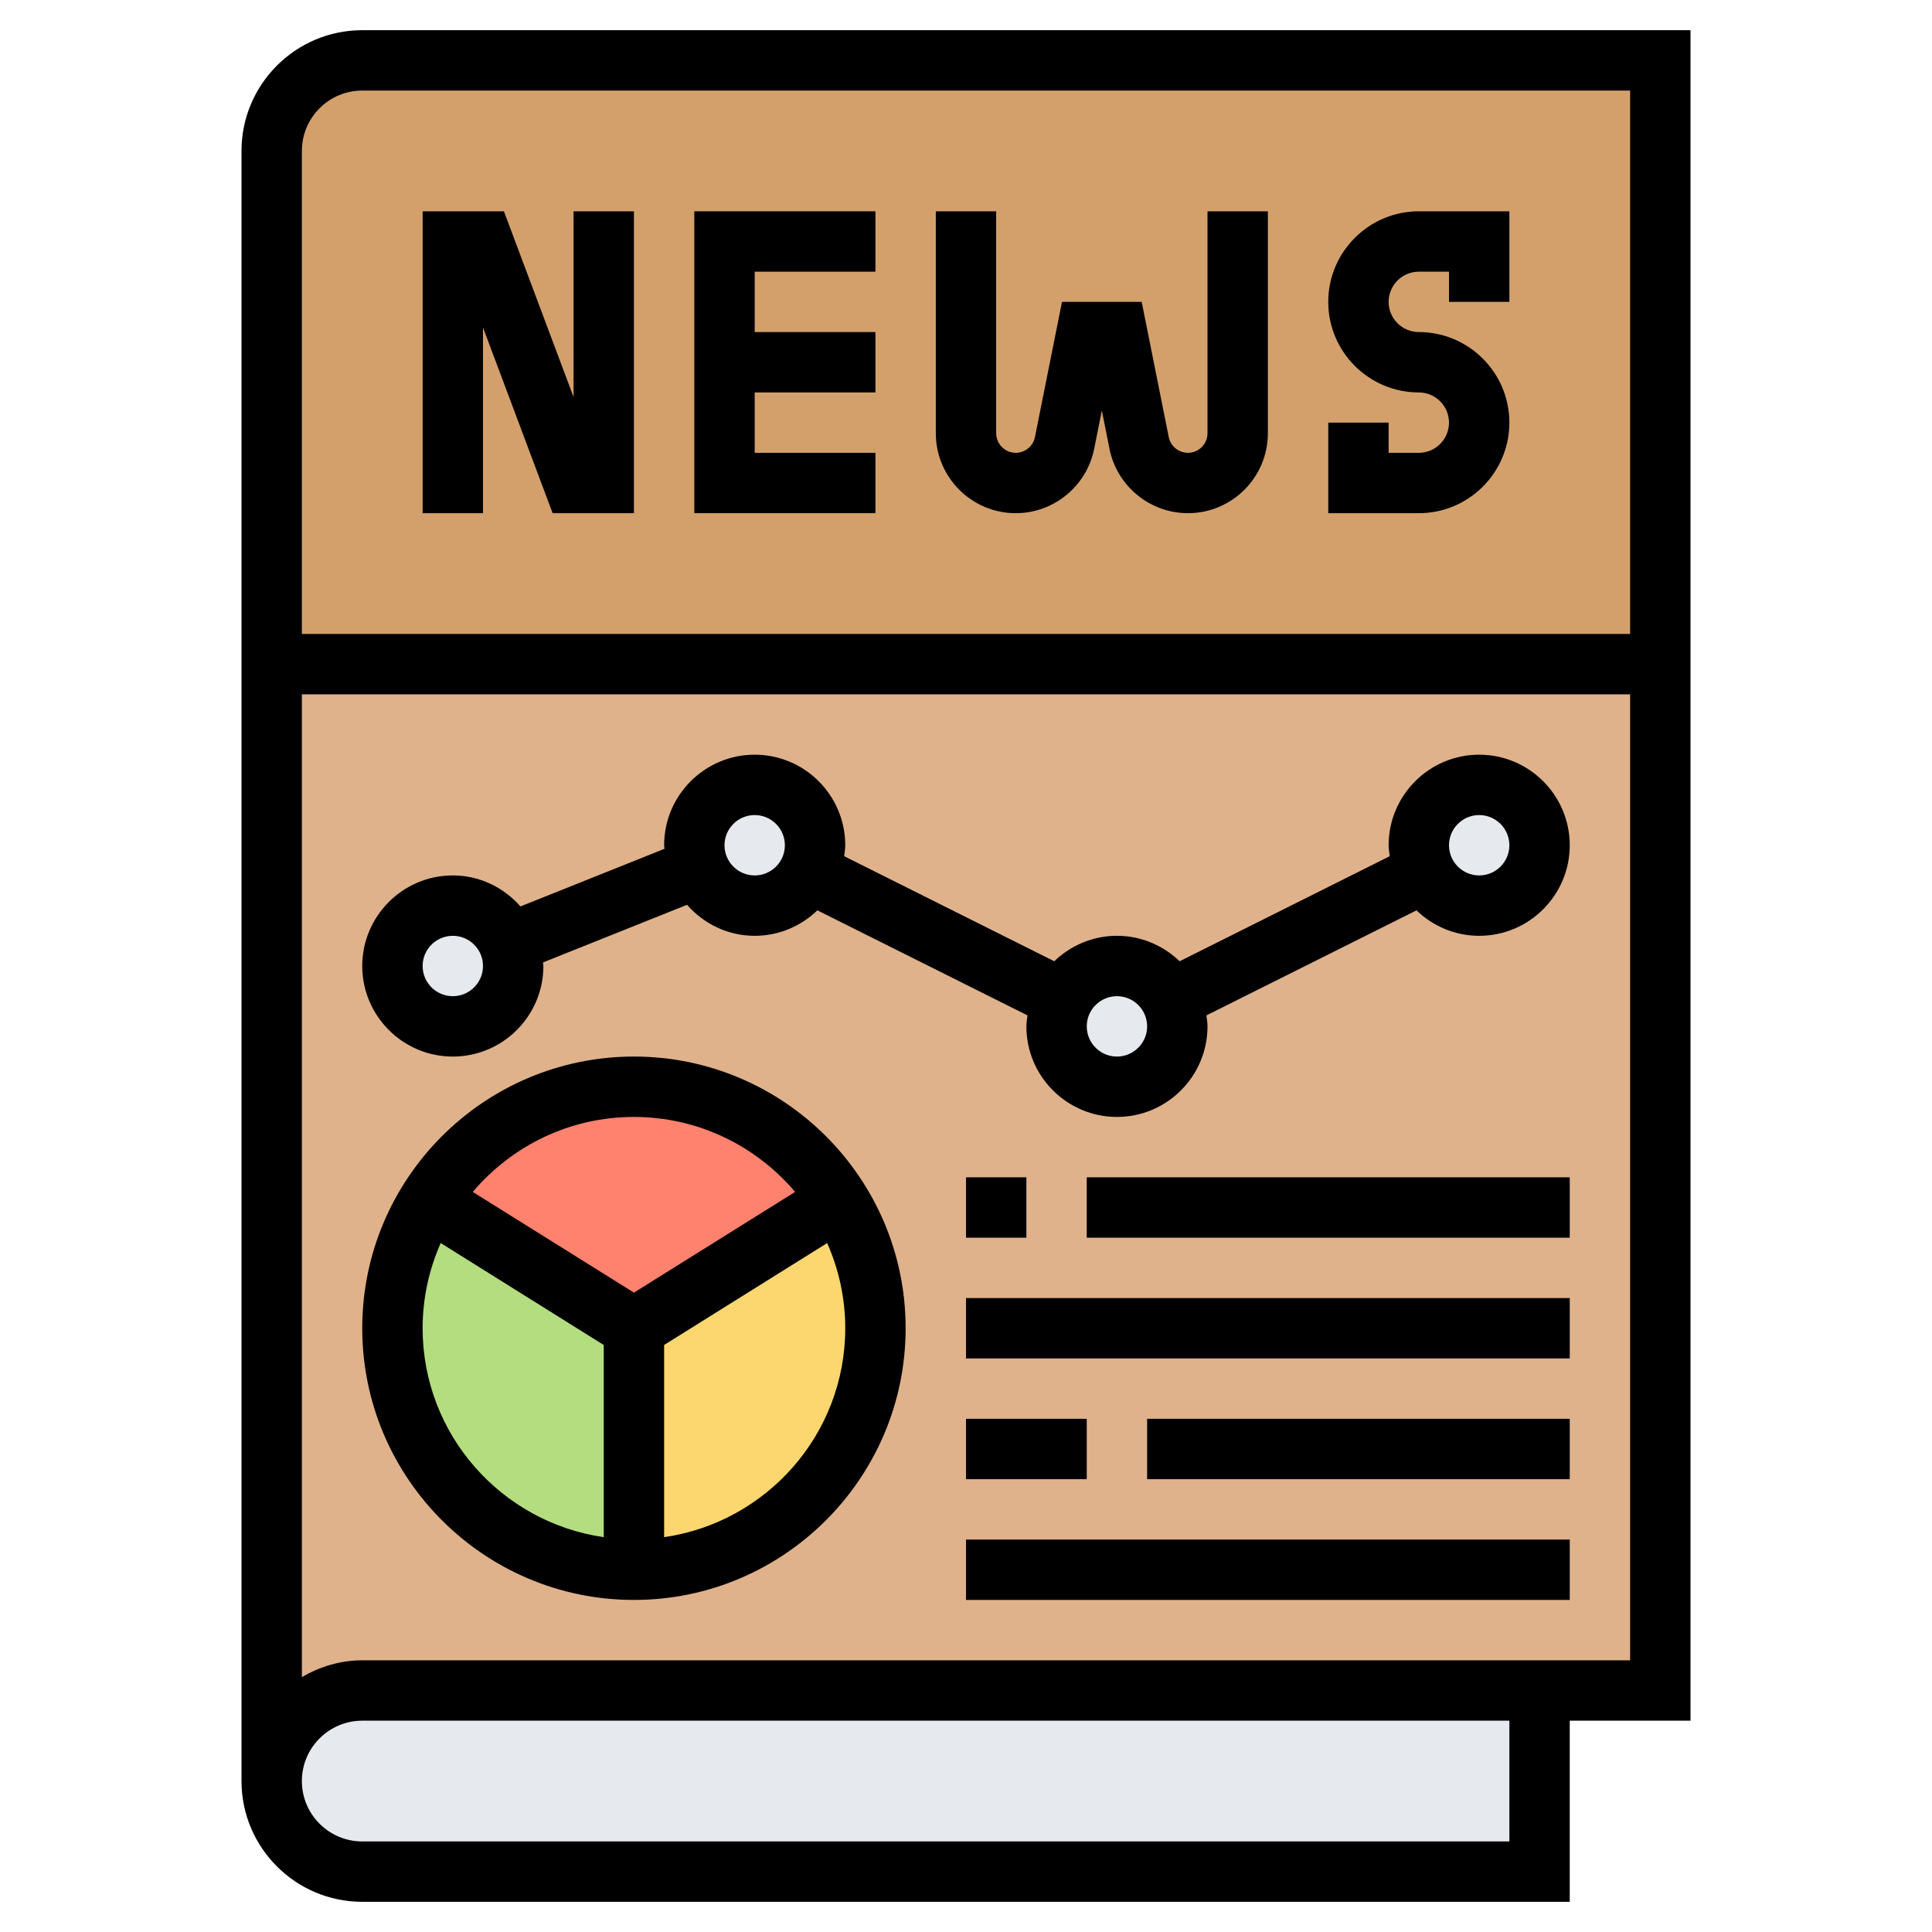 <svg id="Layer_5" enable-background="new 0 0 64 64" height="512" viewBox="0 0 64 64" width="512" xmlns="http://www.w3.org/2000/svg"><g><g><g><path d="m12 56c-.83 0-1.58.34-2.12.88s-.88 1.29-.88 2.12v-37h46v34h-4-4z" fill="#dfb28b"/></g><g><path d="m55 2v20h-46v-17c0-1.66 1.34-3 3-3z" fill="#d3a06c"/></g><g><path d="m51 56v6h-39c-1.66 0-3-1.34-3-3 0-.83.34-1.58.88-2.12s1.29-.88 2.12-.88h35z" fill="#e6e9ed"/></g><g><path d="m16.86 31.26c.09.23.14.48.14.74 0 1.1-.9 2-2 2s-2-.9-2-2 .9-2 2-2c.84 0 1.56.52 1.86 1.26z" fill="#e6e9ed"/></g><g><path d="m25 26c1.1 0 2 .9 2 2 0 .32-.07.62-.21.89-.33.66-1.01 1.11-1.79 1.11-.84 0-1.56-.52-1.86-1.26-.09-.23-.14-.48-.14-.74 0-1.1.9-2 2-2z" fill="#e6e9ed"/></g><g><path d="m38.79 33.11c.14.27.21.57.21.89 0 1.1-.9 2-2 2s-2-.9-2-2c0-.32.07-.62.21-.89.33-.66 1.01-1.11 1.79-1.11s1.46.45 1.79 1.11z" fill="#e6e9ed"/></g><g><circle cx="49" cy="28" fill="#e6e9ed" r="2"/></g><g><path d="m27.78 39.76c.77 1.23 1.22 2.68 1.22 4.24 0 4.42-3.58 8-8 8v-8z" fill="#fcd770"/></g><g><path d="m21 44v8c-4.42 0-8-3.58-8-8 0-1.56.45-3.01 1.22-4.24z" fill="#b4dd7f"/></g><g><path d="m27.78 39.76-6.78 4.24-6.78-4.24c1.41-2.26 3.92-3.76 6.78-3.76s5.37 1.5 6.78 3.76z" fill="#ff826e"/></g></g><g><path d="m16 10.848 2.307 6.152h2.693v-10h-2v6.152l-2.307-6.152h-2.693v10h2z"/><path d="m29 15h-4v-2h4v-2h-4v-2h4v-2h-6v10h6z"/><path d="m33.648 17c1.258 0 2.35-.896 2.597-2.129l.255-1.271.254 1.271c.247 1.233 1.34 2.129 2.598 2.129 1.46 0 2.648-1.188 2.648-2.648v-7.352h-2v7.352c0 .357-.291.648-.648.648-.308 0-.576-.22-.636-.521l-.896-4.479h-2.64l-.896 4.479c-.06.301-.327.521-.636.521-.357 0-.648-.291-.648-.648v-7.352h-2v7.352c0 1.46 1.188 2.648 2.648 2.648z"/><path d="m50 14c0-1.654-1.346-3-3-3-.551 0-1-.448-1-1s.449-1 1-1h1v1h2v-3h-3c-1.654 0-3 1.346-3 3s1.346 3 3 3c.551 0 1 .448 1 1s-.449 1-1 1h-1v-1h-2v3h3c1.654 0 3-1.346 3-3z"/><path d="m56 1h-44c-2.206 0-4 1.794-4 4v54c0 2.206 1.794 4 4 4h40v-6h4zm-44 2h42v18h-44v-16c0-1.103.897-2 2-2zm38 58h-38c-1.103 0-2-.897-2-2s.897-2 2-2h35 3zm2-6h-5-35c-.732 0-1.409.212-2 .556v-32.556h44v32z"/><path d="m21 35c-4.962 0-9 4.037-9 9s4.038 9 9 9 9-4.037 9-9-4.038-9-9-9zm0 2c2.139 0 4.054.967 5.339 2.484l-5.339 3.336-5.339-3.336c1.285-1.517 3.2-2.484 5.339-2.484zm-7 7c0-1.004.217-1.958.599-2.822l5.401 3.377v6.366c-3.387-.489-6-3.402-6-6.921zm8 6.92v-6.366l5.401-3.376c.382.864.599 1.818.599 2.822 0 3.519-2.613 6.432-6 6.92z"/><path d="m49 25c-1.654 0-3 1.346-3 3 0 .124.022.243.037.363l-6.96 3.48c-.54-.519-1.27-.843-2.077-.843s-1.537.324-2.076.843l-6.96-3.48c.014-.12.036-.239.036-.363 0-1.654-1.346-3-3-3s-3 1.346-3 3c0 .04.01.078.012.118l-4.771 1.909c-.55-.625-1.346-1.027-2.241-1.027-1.654 0-3 1.346-3 3s1.346 3 3 3 3-1.346 3-3c0-.04-.01-.078-.012-.118l4.771-1.909c.55.625 1.346 1.027 2.241 1.027.807 0 1.537-.324 2.077-.844l6.96 3.48c-.015.121-.037.239-.037.364 0 1.654 1.346 3 3 3s3-1.346 3-3c0-.124-.022-.243-.037-.363l6.96-3.48c.54.519 1.27.843 2.077.843 1.654 0 3-1.346 3-3s-1.346-3-3-3zm-34 8c-.551 0-1-.448-1-1s.449-1 1-1 1 .448 1 1-.449 1-1 1zm10-4c-.551 0-1-.448-1-1s.449-1 1-1 1 .448 1 1-.449 1-1 1zm12 6c-.551 0-1-.448-1-1s.449-1 1-1 1 .448 1 1-.449 1-1 1zm12-6c-.551 0-1-.448-1-1s.449-1 1-1 1 .448 1 1-.449 1-1 1z"/><path d="m32 39h2v2h-2z"/><path d="m36 39h16v2h-16z"/><path d="m32 43h20v2h-20z"/><path d="m32 47h4v2h-4z"/><path d="m38 47h14v2h-14z"/><path d="m32 51h20v2h-20z"/></g></g></svg>